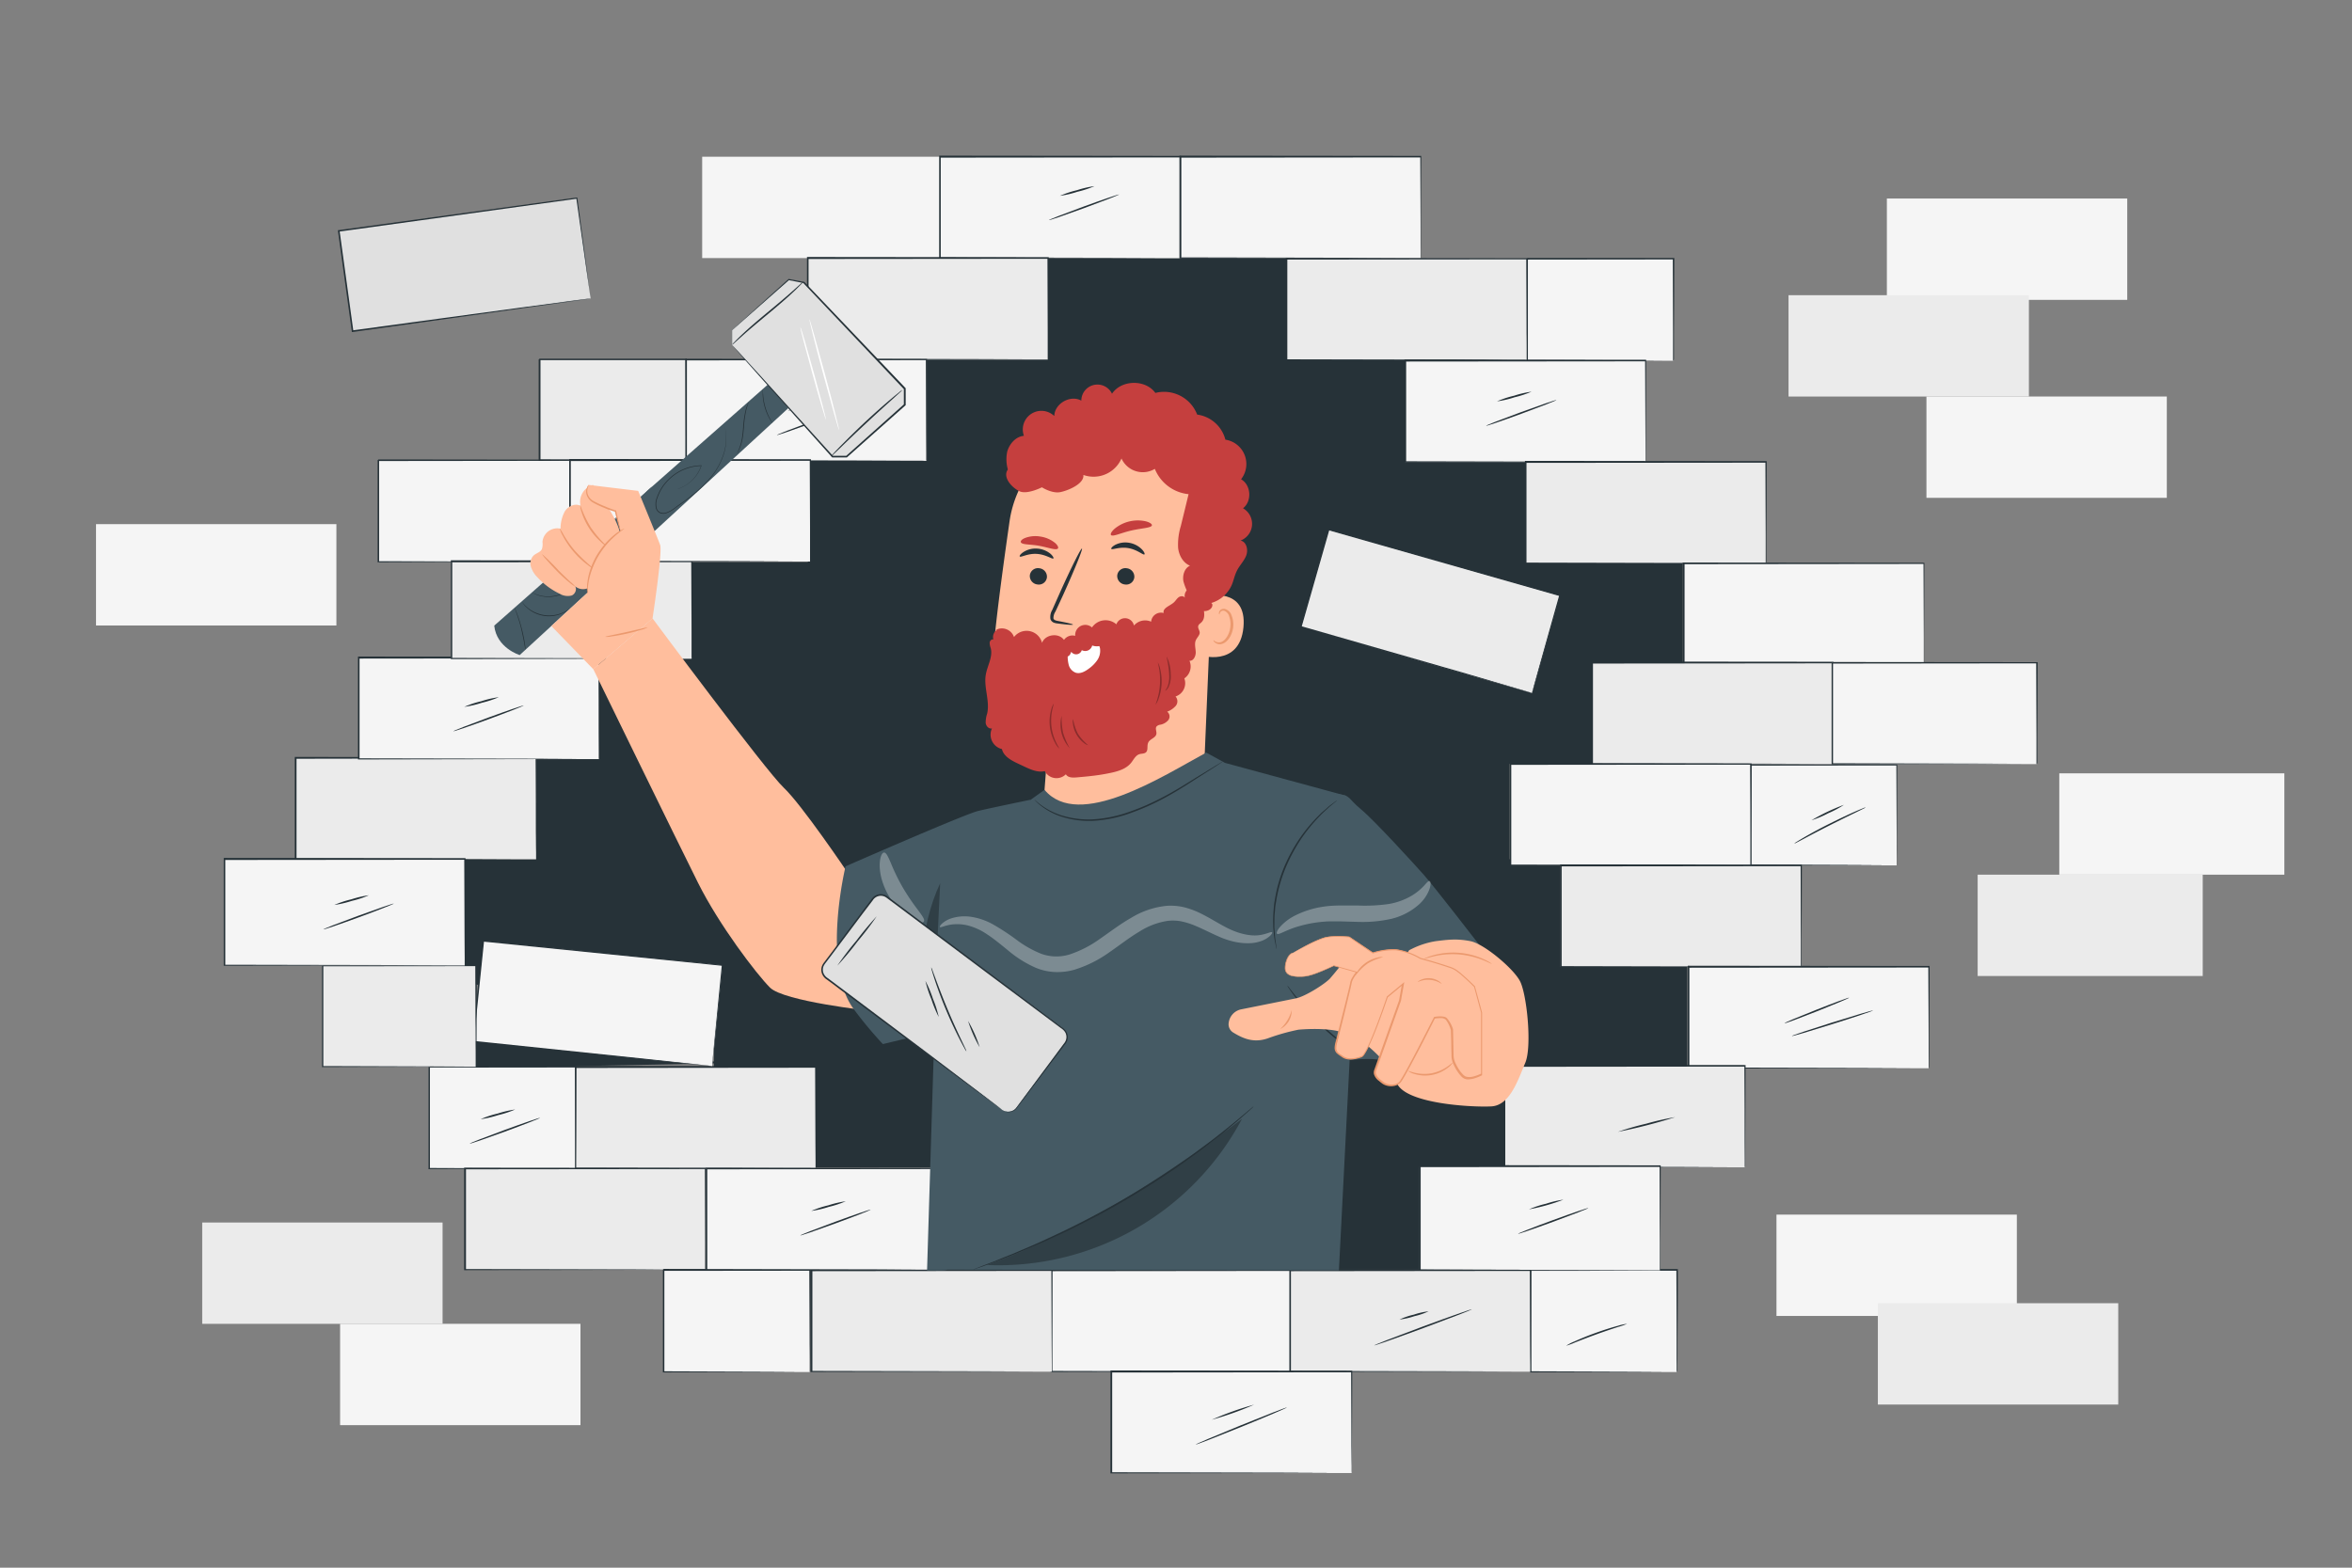 <svg xmlns="http://www.w3.org/2000/svg" viewBox="0 0 750 500"><rect x="0" y="0" width="750" height="500" fill="#808080" stroke="none"/><g id="freepik--background-complete--inject-1"><rect x="656.66" y="246.65" width="71.77" height="32.32" style="fill:#f5f5f5"></rect><rect x="566.48" y="387.39" width="76.65" height="32.32" style="fill:#f5f5f5"></rect><rect x="598.81" y="415.65" width="76.65" height="32.32" style="fill:#ebebeb"></rect><rect x="30.62" y="167.17" width="76.65" height="32.32" style="fill:#f5f5f5"></rect><rect x="630.63" y="278.97" width="71.77" height="32.32" style="fill:#ebebeb"></rect><rect x="108.45" y="422.22" width="76.65" height="32.32" style="fill:#f5f5f5"></rect><rect x="64.48" y="389.91" width="76.65" height="32.32" style="fill:#ebebeb"></rect><rect x="614.3" y="126.46" width="76.65" height="32.32" style="fill:#f5f5f5"></rect><rect x="601.68" y="63.32" width="76.65" height="32.32" style="fill:#f5f5f5"></rect><rect x="223.91" y="49.99" width="76.65" height="32.32" style="fill:#f5f5f5"></rect><rect x="570.32" y="94.15" width="76.65" height="32.32" style="fill:#ebebeb"></rect></g><g id="freepik--Wall--inject-1"><polygon points="538.02 306.31 497.79 306.31 497.79 274.02 481.37 274.02 481.37 243.63 507.71 243.63 507.71 211.61 536.52 211.61 536.52 179.29 486.41 179.29 486.41 146.98 448.09 146.98 448.09 114.66 410.71 114.66 410.71 82.34 334.06 82.34 334.06 114.66 295.53 114.66 295.53 146.98 257.6 146.98 257.6 179.25 220.65 179.25 220.65 210 190.63 210 190.63 241.7 171.01 241.7 171.01 256.24 170.98 256.24 170.94 274.11 148.19 274.11 148.1 306.31 114.59 306.31 152.7 314.17 154.14 300.06 187.43 303.47 187.43 306.34 215.52 306.34 227.66 307.58 227.66 338.55 150.86 332.21 150.86 340.71 227.66 339.16 227.66 340.71 258.71 340.71 258.71 372.3 301.84 372.3 301.84 404.96 452.56 404.96 452.56 372.3 480.66 372.3 480.66 340.71 538.02 340.71 538.02 306.31" style="fill:#263238"></polygon><rect x="558.11" y="243.93" width="46.69" height="32.08" style="fill:#f5f5f5"></rect><path d="M604.81,276s0-.21,0-.6,0-1,0-1.71c0-1.51,0-3.69,0-6.47,0-5.59-.07-13.58-.11-23.3l.21.21-46.69.05.25-.25h0v16.65c0,5.37,0,10.53,0,15.4l-.24-.24,33.6.12,9.62.06,2.57,0,.67,0h.24l-.21,0H604l-2.52,0-9.57.06-33.76.12h-.23V276c0-4.87,0-10,0-15.4,0-2.69,0-5.42,0-8.21V244h0c-.23.23.32-.33.27-.27l46.69.05H605v.21c0,9.77-.09,17.81-.11,23.43,0,2.76,0,4.92-.06,6.43,0,.71,0,1.26,0,1.67S604.81,276,604.81,276Z" style="fill:#263238"></path><rect x="183.43" y="340.36" width="76.65" height="32.32" style="fill:#ebebeb"></rect><path d="M260.08,372.67s0-.2,0-.58,0-1,0-1.69c0-1.5,0-3.67-.05-6.45,0-5.59-.06-13.65-.1-23.59l.19.18-76.65.08h0l.26-.26c0,11.33,0,22.25,0,32.31l-.24-.24,54.93.11,15.94.07,4.28,0,1.11,0h.39l-.36,0h-1.08l-4.23,0-15.88.06-55.1.12h-.25v-.25c0-10.06,0-21,0-32.31v-.26h.27l76.65.07h.18v.19c0,10-.08,18.08-.1,23.7,0,2.77,0,4.92,0,6.41,0,.71,0,1.26,0,1.65S260.08,372.67,260.08,372.67Z" style="fill:#263238"></path><rect x="136.73" y="340.25" width="46.69" height="32.53" style="fill:#f5f5f5"></rect><path d="M183.43,372.78s0-.22,0-.61,0-1,0-1.73c0-1.54,0-3.75,0-6.57,0-5.67-.07-13.77-.11-23.62l.2.21-46.69.05c-.06.06.49-.49.26-.25h0v16.89c0,5.45,0,10.68,0,15.61l-.24-.24,33.61.12,9.62.06,2.56,0h.67l.24,0h-.21l-.64,0-2.52,0-9.56.07-33.77.12h-.24v-.24c0-4.93,0-10.16,0-15.61,0-2.72,0-5.5,0-8.32v-8.57h0l.26-.27,46.69.05h.22v.21c0,9.9-.09,18.05-.11,23.75,0,2.8-.05,5-.06,6.52,0,.72,0,1.29,0,1.69S183.43,372.78,183.43,372.78Z" style="fill:#263238"></path><rect x="148.24" y="372.64" width="76.65" height="32.32" style="fill:#ebebeb"></rect><path d="M224.89,405s0-.21,0-.59,0-1,0-1.69c0-1.5,0-3.67,0-6.45,0-5.59-.06-13.65-.1-23.59l.18.18-76.64.08h0l.26-.26c0,11.33,0,22.26,0,32.32l-.25-.25,54.94.12,15.94.06,4.28,0h1.11l.38,0h-.35l-1.08,0-4.23,0-15.89.07-55.1.11H148V405c0-10.06,0-21,0-32.32v-.26h.27l76.64.07h.19v.19c0,10-.08,18.08-.1,23.7,0,2.77,0,4.92,0,6.41,0,.71,0,1.26,0,1.66S224.89,405,224.89,405Z" style="fill:#263238"></path><rect x="120.59" y="146.78" width="61.07" height="32.48" style="fill:#f5f5f5"></rect><path d="M181.66,179.25s0-.21,0-.59,0-1,0-1.71c0-1.51,0-3.7-.05-6.5,0-5.63-.06-13.72-.11-23.67l.2.19-61.07.07.26-.26h0v8.48q0,4.2,0,8.27c0,5.44,0,10.69,0,15.7l-.24-.24,43.85.12,12.65.06,3.38,0,.88,0h.31l-.28,0h-.85l-3.34,0-12.59.07-44,.12h-.25v-.25c0-5,0-10.26,0-15.7V146.8h0c-.06.05.49-.5.26-.27l61.07.07h.2v.2c0,10-.08,18.14-.1,23.79,0,2.79,0,5-.05,6.46,0,.71,0,1.27,0,1.67S181.66,179.25,181.66,179.25Z" style="fill:#263238"></path><rect x="172.04" y="114.66" width="46.69" height="32.12" style="fill:#ebebeb"></rect><path d="M218.74,146.78s0-.22,0-.61,0-1,0-1.71c0-1.51,0-3.7-.05-6.48,0-5.59-.07-13.59-.11-23.32l.21.21-46.69,0c-.06.06.49-.49.25-.26h0v16.69c0,5.37,0,10.54,0,15.41l-.24-.23,33.6.11,9.63.07,2.56,0h.67l.24,0h-.85l-2.52,0-9.57.07L172,147h-.23v-.24c0-4.87,0-10,0-15.41q0-4,0-8.22v-8.47h0c-.23.23.32-.32.27-.26l46.69,0H219v.21c0,9.78-.09,17.82-.11,23.45,0,2.76,0,4.93-.06,6.44,0,.71,0,1.27,0,1.67S218.74,146.78,218.74,146.78Z" style="fill:#263238"></path><rect x="486.85" y="82.53" width="46.69" height="32.53" style="fill:#f5f5f5"></rect><path d="M533.54,115.05s0-.21,0-.6,0-1,0-1.74c0-1.54,0-3.75,0-6.57,0-5.67-.06-13.77-.11-23.61l.21.21-46.69.05c-.06,0,.49-.49.26-.26h0v8.58q0,4.25,0,8.33c0,5.45,0,10.67,0,15.6l-.23-.23,33.61.11,9.61.07,2.57,0h.9s-.06,0-.21,0h-.64l-2.52,0-9.56.06-33.76.12h-.24v-.24c0-4.93,0-10.15,0-15.6V82.54h0c-.24.23.31-.32.26-.26l46.69,0h.21v.21c0,9.9-.08,18-.11,23.74,0,2.8,0,5,0,6.53,0,.72,0,1.28,0,1.69S533.54,115.05,533.54,115.05Z" style="fill:#263238"></path><rect x="487.97" y="405.07" width="46.69" height="32.53" style="fill:#f5f5f5"></rect><path d="M534.67,437.59s0-.21,0-.61,0-1,0-1.73c0-1.54,0-3.75,0-6.57,0-5.67-.07-13.77-.11-23.61l.21.21-46.69.05c-.06.05.49-.5.25-.26h0V422c0,5.44,0,10.67,0,15.6l-.24-.24,33.61.12,9.62.06,2.57,0,.66,0h.24a.85.85,0,0,1-.21,0h-.64l-2.52,0-9.56.06-33.77.12h-.23v-.24c0-4.93,0-10.16,0-15.6v-8.33c0-1.41,0-2.83,0-4.27v-4.31h0c-.23.23.32-.32.27-.26l46.69.05h.21v.21c0,9.89-.09,18-.11,23.74,0,2.8,0,5-.06,6.52,0,.73,0,1.29,0,1.7S534.67,437.59,534.67,437.59Z" style="fill:#263238"></path><rect x="211.54" y="405.07" width="46.69" height="32.53" style="fill:#f5f5f5"></rect><path d="M258.24,437.59s0-.21,0-.61,0-1,0-1.73c0-1.54,0-3.75-.05-6.57,0-5.67-.07-13.77-.11-23.61l.21.21-46.69.05c-.06.05.48-.5.25-.26h0V422c0,5.44,0,10.67,0,15.6l-.24-.24,33.61.12,9.62.06,2.56,0,.67,0h.24a.85.85,0,0,1-.21,0h-.64l-2.52,0-9.56.06-33.77.12h-.23v-.24c0-4.93,0-10.16,0-15.6,0-2.72,0-5.5,0-8.33v-8.58h0c-.23.23.32-.32.27-.26l46.69.05h.21v.21c-.05,9.89-.09,18-.11,23.74,0,2.8,0,5-.06,6.52,0,.73,0,1.29,0,1.7S258.24,437.59,258.24,437.59Z" style="fill:#263238"></path><rect x="299.68" y="50.02" width="76.65" height="32.32" style="fill:#f5f5f5"></rect><path d="M376.33,82.34s0-.2,0-.59,0-1,0-1.69c0-1.49,0-3.66-.05-6.44,0-5.6-.05-13.65-.09-23.6l.18.19-76.65.07h0l.26-.26c0,11.34,0,22.26,0,32.32l-.25-.25,54.93.12,15.95.07,4.27,0,1.11,0h.39a2.29,2.29,0,0,1-.36,0h-1.08l-4.22,0-15.89.07-55.1.12h-.25v-.25c0-10.06,0-21,0-32.32v-.26h.26l76.65.08h.19V50c0,10-.08,18.09-.1,23.71,0,2.76,0,4.92-.05,6.41,0,.71,0,1.26,0,1.65S376.33,82.34,376.33,82.34Z" style="fill:#263238"></path><rect x="376.33" y="50.02" width="76.65" height="32.32" style="fill:#f5f5f5"></rect><path d="M453,82.34s0-.2,0-.59,0-1,0-1.69c0-1.49,0-3.66,0-6.44,0-5.6-.06-13.65-.1-23.6l.18.19-76.64.07h0l.26-.26c0,11.34,0,22.26,0,32.32l-.25-.25,54.93.12,15.95.07,4.27,0,1.11,0H453a2.13,2.13,0,0,1-.36,0h-1.08l-4.22,0-15.89.07-55.1.12h-.25v-.25c0-10.06,0-21,0-32.32v-.26h.27l76.64.08h.19V50c-.05,10-.08,18.09-.1,23.71,0,2.76,0,4.92-.05,6.41,0,.71,0,1.26,0,1.65S453,82.34,453,82.34Z" style="fill:#263238"></path><rect x="410.2" y="82.53" width="76.65" height="32.32" style="fill:#ebebeb"></rect><path d="M486.85,114.85s0-.21,0-.59,0-1,0-1.69c0-1.5,0-3.67-.05-6.45,0-5.59-.06-13.65-.1-23.59l.19.18-76.65.08h0l.26-.26c0,11.33,0,22.26,0,32.32l-.24-.25,54.93.11,15.94.07,4.28,0,1.11,0a3.06,3.06,0,0,1,.39,0h-.36l-1.08,0-4.22,0L465.3,115l-55.1.11H410v-.24c0-10.06,0-21,0-32.32v-.26h.26l76.65.07H487v.19c0,10-.07,18.08-.1,23.7,0,2.77,0,4.92,0,6.41,0,.71,0,1.26,0,1.65S486.85,114.85,486.85,114.85Z" style="fill:#263238"></path><rect x="448.09" y="115.05" width="76.65" height="32.32" style="fill:#f5f5f5"></rect><path d="M524.74,147.37s0-.2,0-.59,0-1,0-1.69c0-1.49,0-3.66-.05-6.45,0-5.59-.06-13.64-.1-23.59l.19.19-76.65.07h0l.26-.26c0,11.34,0,22.26,0,32.32l-.24-.25,54.93.12,15.94.07,4.28,0,1.11,0h.39l-.36,0H523.3l-4.22,0-15.89.07-55.1.12h-.25v-.25c0-10.06,0-21,0-32.32v-.26h.26l76.65.08h.18v.18c0,10-.07,18.09-.1,23.71,0,2.76,0,4.92,0,6.4,0,.72,0,1.27,0,1.66S524.74,147.37,524.74,147.37Z" style="fill:#263238"></path><rect x="486.41" y="147.37" width="76.65" height="32.32" style="fill:#ebebeb"></rect><path d="M563.06,179.69s0-.21,0-.59,0-1,0-1.69c0-1.49,0-3.66,0-6.45,0-5.59-.06-13.64-.1-23.59l.18.19-76.64.07h0l.26-.26c0,11.33,0,22.26,0,32.32l-.25-.25,54.93.12,15.95.07,4.27,0h1.12l.38,0h-.35l-1.09,0-4.22,0-15.89.07-55.1.12h-.25v-.25c0-10.06,0-21,0-32.32v-.26h.27l76.64.08h.19v.18c0,10-.08,18.09-.1,23.7,0,2.77,0,4.93,0,6.41,0,.71,0,1.27,0,1.66S563.06,179.69,563.06,179.69Z" style="fill:#263238"></path><rect x="536.82" y="179.68" width="76.65" height="32.32" style="fill:#f5f5f5"></rect><path d="M613.47,212s0-.21,0-.59,0-1,0-1.69c0-1.5,0-3.66,0-6.45,0-5.59-.06-13.64-.1-23.59l.18.18-76.64.08h0l.26-.26c0,11.33,0,22.26,0,32.32l-.25-.25,54.93.12,16,.07,4.27,0h1.11l.39,0h-.35L612,212l-4.22,0-15.89.07-55.1.12h-.25V212c0-10.06,0-21,0-32.32v-.26h.27l76.64.07h.19v.19c0,10-.08,18.09-.1,23.7,0,2.77,0,4.93,0,6.41,0,.71,0,1.26,0,1.66S613.47,212,613.47,212Z" style="fill:#263238"></path><rect x="507.61" y="211.38" width="76.65" height="32.32" style="fill:#ebebeb"></rect><path d="M584.26,243.69s0-.2,0-.58,0-1,0-1.69c0-1.5,0-3.67,0-6.45,0-5.59-.06-13.65-.1-23.59l.18.18-76.64.08h0l.26-.26c0,11.33,0,22.25,0,32.31l-.25-.24,54.93.11,16,.07,4.27,0,1.11,0h.39a2.13,2.13,0,0,1-.36,0h-1.08l-4.22,0-15.89.06-55.1.12h-.25v-.25c0-10.06,0-21,0-32.31v-.26h.27l76.64.07h.19v.19c-.05,10-.08,18.08-.1,23.7,0,2.77,0,4.92-.05,6.41,0,.71,0,1.26,0,1.65S584.26,243.69,584.26,243.69Z" style="fill:#263238"></path><rect x="481.56" y="243.69" width="76.65" height="32.32" style="fill:#f5f5f5"></rect><path d="M558.21,276s0-.2,0-.59,0-1,0-1.69c0-1.49,0-3.66,0-6.45,0-5.59,0-13.64-.1-23.59l.19.19-76.65.07h0l.26-.26c0,11.34,0,22.26,0,32.32l-.25-.25,54.93.12,16,.07,4.27,0,1.11,0h.39l-.36,0h-1.08l-4.22,0-15.89.07-55.1.12h-.25V276c0-10.06,0-21,0-32.32v-.26h.26l76.65.08h.18v.18c0,10-.07,18.09-.1,23.71,0,2.76,0,4.92,0,6.41,0,.71,0,1.26,0,1.65S558.21,276,558.21,276Z" style="fill:#263238"></path><rect x="584.16" y="211.38" width="65.25" height="32.32" style="fill:#f5f5f5"></rect><path d="M649.42,243.69s0-.2,0-.59,0-1,0-1.69c0-1.5,0-3.67,0-6.46,0-5.59-.06-13.65-.11-23.57l.2.19-65.25.07c-.24.23.31-.32.25-.26h0v16.66c0,5.4,0,10.64,0,15.63l-.25-.24,46.83.12,13.53.06,3.62,0,1,0h.33l-.3,0h-.92l-3.57,0-13.48.07-47,.12h-.24v-.25c0-5,0-10.23,0-15.63,0-2.71,0-5.45,0-8.24V211.4h0c0,.05.5-.5.27-.26l65.25.06h.19v.2c0,10-.08,18.07-.1,23.69,0,2.77,0,4.92,0,6.41,0,.72,0,1.27,0,1.66S649.42,243.69,649.42,243.69Z" style="fill:#263238"></path><rect x="497.63" y="276.07" width="76.65" height="32.32" style="fill:#ebebeb"></rect><path d="M574.28,308.39s0-.21,0-.59,0-1,0-1.69c0-1.5,0-3.67,0-6.45,0-5.59-.06-13.65-.1-23.59l.19.18-76.65.08h0l.26-.26c0,11.33,0,22.26,0,32.32l-.25-.25,54.93.12,15.94.07,4.28,0h1.11l.39,0h-.36l-1.08,0-4.22,0-15.89.07-55.1.12h-.25v-.25c0-10.06,0-21,0-32.32v-.26h.26l76.65.07h.18v.19c0,10-.07,18.09-.1,23.7,0,2.77,0,4.92,0,6.41,0,.71,0,1.26,0,1.66S574.28,308.39,574.28,308.39Z" style="fill:#263238"></path><rect x="538.35" y="308.39" width="76.65" height="32.32" style="fill:#f5f5f5"></rect><path d="M615,340.71s0-.21,0-.59,0-1,0-1.69c0-1.49,0-3.66,0-6.45,0-5.59-.06-13.64-.1-23.59l.18.19-76.64.07h0l.26-.26c0,11.33,0,22.26,0,32.32l-.25-.25,54.94.12,15.94.07,4.28,0h1.11l.38,0a2.06,2.06,0,0,1-.35,0h-1.08l-4.23,0-15.89.07-55.1.12h-.25v-.25c0-10.06,0-21,0-32.32v-.26h.27l76.64.08h.19v.18c0,10-.08,18.09-.1,23.71,0,2.76,0,4.92-.05,6.4,0,.72,0,1.27,0,1.66S615,340.71,615,340.71Z" style="fill:#263238"></path><rect x="479.75" y="339.99" width="76.65" height="32.32" style="fill:#ebebeb"></rect><path d="M556.4,372.3s0-.2,0-.59,0-1,0-1.68c0-1.5,0-3.67-.05-6.45,0-5.59,0-13.65-.1-23.59l.19.18-76.65.08h0L480,340c0,11.33,0,22.25,0,32.31l-.25-.25,54.93.12,16,.07,4.27,0,1.11,0h.39l-.36,0H555l-4.22,0-15.89.07-55.1.12h-.25v-.25c0-10.06,0-21,0-32.31v-.27h.26l76.65.08h.18V340c0,10-.07,18.08-.1,23.7,0,2.76,0,4.92,0,6.41,0,.71,0,1.26,0,1.65S556.4,372.3,556.4,372.3Z" style="fill:#263238"></path><rect x="452.67" y="371.98" width="76.65" height="33.18" style="fill:#f5f5f5"></rect><path d="M529.32,405.17s0-.21,0-.6,0-1,0-1.74c0-1.53,0-3.76,0-6.62,0-5.74-.06-14-.11-24.23l.19.19-76.64.08h0l.26-.27c0,11.65,0,22.87,0,33.19l-.25-.25,54.95.12,15.93.07,4.28,0h1.1l.39,0H529l-1.08,0-4.22,0-15.87.07-55.12.12h-.25v-.25c0-10.32,0-21.54,0-33.19v-.26h.27l76.64.08h.19V372c0,10.27-.08,18.58-.1,24.34,0,2.84,0,5.06,0,6.58,0,.74,0,1.3,0,1.7S529.32,405.17,529.32,405.17Z" style="fill:#263238"></path><rect x="257.48" y="82.34" width="76.65" height="32.32" style="fill:#ebebeb"></rect><path d="M334.13,114.66s0-.21,0-.59,0-1,0-1.69c0-1.49,0-3.66,0-6.45,0-5.59-.06-13.64-.1-23.59l.19.19-76.65.07h0l.26-.26c0,11.33,0,22.26,0,32.32l-.25-.25,54.93.12,15.94.07,4.28,0h1.11l.39,0h-.36l-1.08,0-4.22,0-15.89.07-55.1.12h-.25v-.25c0-10.06,0-21,0-32.32v-.26h.26l76.65.08h.18v.18c0,10-.07,18.09-.1,23.7,0,2.77,0,4.93,0,6.41,0,.72,0,1.27,0,1.66S334.13,114.66,334.13,114.66Z" style="fill:#263238"></path><rect x="218.74" y="114.66" width="76.65" height="32.32" style="fill:#f5f5f5"></rect><path d="M295.39,147s0-.21,0-.59,0-1,0-1.69c0-1.5,0-3.67-.05-6.45,0-5.59-.05-13.64-.1-23.59l.19.18-76.65.08h0l.26-.26c0,11.33,0,22.26,0,32.32l-.25-.25,54.93.12,15.94.07,4.28,0H295l.39,0H295L294,147l-4.22,0-15.89.07-55.1.12h-.25V147c0-10.06,0-21,0-32.32v-.26h.26l76.65.07h.18v.19c0,10-.07,18.09-.1,23.7,0,2.77,0,4.92,0,6.41,0,.71,0,1.26,0,1.66S295.39,147,295.39,147Z" style="fill:#263238"></path><rect x="174.47" y="281.71" width="32.32" height="76.65" transform="translate(-147.14 477.13) rotate(-84.16)" style="fill:#f5f5f5"></rect><path d="M227.11,340s0-.21,0-.59.09-1,.15-1.68c.14-1.49.35-3.65.61-6.42.55-5.56,1.33-13.58,2.3-23.48l.17.2-76.26-7.72h0l.28-.23c-1.16,11.27-2.27,22.14-3.3,32.15l-.22-.27,54.64,5.7,15.85,1.69,4.25.47,1.11.12.38.06-.36,0-1.07-.1-4.21-.39L205.66,338l-54.83-5.49-.25,0,0-.25c1-10,2.13-20.88,3.27-32.15l0-.26.26,0h0l76.24,7.87h.19l0,.19c-1.06,9.93-1.92,18-2.51,23.57-.3,2.75-.54,4.89-.7,6.37-.08.71-.14,1.25-.19,1.64S227.11,340,227.11,340Z" style="fill:#263238"></path><rect x="94.29" y="241.7" width="76.65" height="32.32" style="fill:#ebebeb"></rect><path d="M170.94,274s0-.2,0-.59,0-1,0-1.69c0-1.49,0-3.66-.05-6.45,0-5.59,0-13.64-.09-23.59l.18.19L94.29,242h0l.26-.26c0,11.34,0,22.26,0,32.32l-.25-.25,54.93.12,15.95.07,4.27,0,1.11,0h.39a2.29,2.29,0,0,1-.36,0H169.5l-4.22,0-15.89.07-55.1.12H94V274c0-10.06,0-21,0-32.32v-.26h.26l76.65.08h.19v.18c0,10-.07,18.09-.09,23.71,0,2.76,0,4.92-.05,6.4,0,.72,0,1.27,0,1.66S170.94,274,170.94,274Z" style="fill:#263238"></path><rect x="114.35" y="209.79" width="76.65" height="32.32" style="fill:#f5f5f5"></rect><path d="M191,242.11s0-.21,0-.59,0-1,0-1.69c0-1.5,0-3.67-.05-6.45,0-5.59,0-13.65-.1-23.59l.19.18-76.65.08h0l.26-.26c0,11.33,0,22.26,0,32.32l-.25-.25,54.93.11,15.95.07,4.27,0,1.11,0,.39,0h-.36l-1.08,0-4.22,0-15.89.07-55.1.11h-.25v-.24c0-10.06,0-21,0-32.32v-.26h.26l76.65.07h.19v.19c0,10-.07,18.08-.1,23.7,0,2.77,0,4.92,0,6.41,0,.71,0,1.26,0,1.65S191,242.11,191,242.11Z" style="fill:#263238"></path><rect x="143.87" y="179.09" width="76.65" height="31.02" style="fill:#ebebeb"></rect><path d="M220.52,210.11s0-.19,0-.56,0-.92,0-1.62c0-1.43,0-3.51,0-6.18,0-5.36-.06-13.09-.1-22.66l.18.19-76.65.07h0l.26-.26c0,10.86,0,21.35,0,31l-.25-.25,54.91.12,16,.07,4.28,0,1.11,0h.39l-.36,0h-1.08l-4.23,0-15.9.07-55.08.11h-.25v-.25c0-9.67,0-20.16,0-31v-.26h.26l76.65.08h.18v.18c0,9.61-.07,17.38-.1,22.77,0,2.65,0,4.72,0,6.14,0,.68,0,1.21,0,1.59S220.52,210.11,220.52,210.11Z" style="fill:#263238"></path><rect x="181.66" y="146.78" width="76.65" height="32.32" style="fill:#f5f5f5"></rect><path d="M258.31,179.09s0-.2,0-.59,0-1,0-1.68c0-1.5,0-3.67,0-6.45,0-5.59-.05-13.65-.1-23.59l.19.18-76.65.08h0l.26-.26c0,11.33,0,22.25,0,32.31l-.25-.25,54.93.12,15.95.07,4.27,0,1.11,0h.39l-.36,0h-1.08l-4.22,0-15.89.07-55.1.12h-.25v-.25c0-10.06,0-21,0-32.31v-.27h.26l76.65.08h.18v.19c0,10-.07,18.08-.1,23.7,0,2.76,0,4.92,0,6.41,0,.71,0,1.26,0,1.65S258.31,179.09,258.31,179.09Z" style="fill:#263238"></path><rect x="335.26" y="405.17" width="76.65" height="32.32" style="fill:#f5f5f5"></rect><path d="M411.91,437.49s0-.21,0-.59,0-1,0-1.69c0-1.5,0-3.67-.05-6.45,0-5.59-.06-13.64-.1-23.59l.19.18-76.65.08h0l.26-.26c0,11.33,0,22.26,0,32.32l-.25-.25,54.93.12,15.94.07,4.28,0h1.11l.39,0h-.36l-1.08,0-4.22,0-15.89.07-55.1.12H335v-.25c0-10.06,0-21,0-32.32v-.26h.26l76.65.07h.18v.19c0,10-.07,18.09-.1,23.7,0,2.77,0,4.93,0,6.41,0,.71,0,1.26,0,1.66S411.91,437.49,411.91,437.49Z" style="fill:#263238"></path><rect x="411.32" y="405.17" width="76.65" height="32.32" style="fill:#ebebeb"></rect><path d="M488,437.49s0-.21,0-.59,0-1,0-1.69c0-1.5,0-3.67-.05-6.45,0-5.59-.06-13.64-.1-23.59l.18.18-76.64.08h0l.26-.26c0,11.33,0,22.26,0,32.32l-.25-.25,54.94.12,15.94.07,4.28,0h1.11l.38,0h-.35l-1.08,0-4.23,0-15.89.07-55.1.12h-.25v-.25c0-10.06,0-21,0-32.32v-.26h.27L488,405h.19v.19c0,10-.08,18.09-.1,23.7,0,2.77,0,4.93-.05,6.41,0,.71,0,1.26,0,1.66S488,437.49,488,437.49Z" style="fill:#263238"></path><rect x="258.75" y="405.17" width="76.65" height="32.32" style="fill:#ebebeb"></rect><path d="M335.4,437.49s0-.21,0-.59,0-1,0-1.69c0-1.5,0-3.67-.05-6.45,0-5.59-.05-13.64-.1-23.59l.19.18-76.65.08h0l.26-.26c0,11.33,0,22.26,0,32.32l-.25-.25,54.93.12,15.95.07,4.27,0H335l.39,0H335l-1.08,0-4.22,0-15.89.07-55.1.12h-.25v-.25c0-10.06,0-21,0-32.32v-.26h.26l76.65.07h.19v.19c0,10-.07,18.09-.1,23.7,0,2.77,0,4.93,0,6.41,0,.71,0,1.26,0,1.66S335.4,437.49,335.4,437.49Z" style="fill:#263238"></path><rect x="225.19" y="372.64" width="76.65" height="32.32" style="fill:#f5f5f5"></rect><path d="M301.84,405s0-.21,0-.59,0-1,0-1.69c0-1.5,0-3.67,0-6.45,0-5.59-.06-13.65-.1-23.59l.18.18-76.65.08h0l.26-.26c0,11.33,0,22.26,0,32.32l-.25-.25,54.93.12,15.95.06,4.27,0h1.11l.39,0h-.36l-1.08,0-4.22,0-15.89.07-55.1.11h-.25V405c0-10.06,0-21,0-32.32v-.26h.26l76.65.07H302v.19c0,10-.08,18.08-.1,23.7,0,2.77,0,4.92-.05,6.41,0,.71,0,1.26,0,1.66S301.84,405,301.84,405Z" style="fill:#263238"></path><rect x="354.37" y="437.49" width="76.65" height="32.32" style="fill:#f5f5f5"></rect><path d="M431,469.8s0-.2,0-.58,0-1,0-1.69c0-1.5,0-3.67-.05-6.45,0-5.59-.06-13.65-.1-23.59l.19.18-76.65.08h0l.26-.26c0,11.33,0,22.26,0,32.31l-.24-.24,54.93.11,15.94.07,4.28,0,1.11,0H431a1.41,1.41,0,0,1-.36,0l-1.08,0-4.23,0-15.88.07-55.1.11h-.25v-.25c0-10.05,0-21,0-32.31v-.26h.27l76.65.07h.18v.19c0,10-.08,18.08-.1,23.7,0,2.77,0,4.92-.05,6.41,0,.71,0,1.26,0,1.65S431,469.8,431,469.8Z" style="fill:#263238"></path><path d="M410.38,448.89c.05.13-6.42,2.89-14.46,6.16s-14.6,5.81-14.65,5.68,6.42-2.89,14.46-6.16S410.32,448.76,410.38,448.89Z" style="fill:#263238"></path><path d="M399.91,448a100.61,100.61,0,0,1-13.52,4.82A97.06,97.06,0,0,1,399.91,448Z" style="fill:#263238"></path><path d="M469.34,417.59c.05.14-6.88,2.82-15.48,6s-15.61,5.64-15.66,5.51,6.88-2.82,15.48-6S469.29,417.46,469.34,417.59Z" style="fill:#263238"></path><path d="M455.56,418.23a22.27,22.27,0,0,1-4.57,1.56,22.67,22.67,0,0,1-4.71,1.06,22.27,22.27,0,0,1,4.57-1.56A22.67,22.67,0,0,1,455.56,418.23Z" style="fill:#263238"></path><path d="M518.85,422.21a20.4,20.4,0,0,1-2.86,1c-1.77.58-4.23,1.39-6.91,2.36s-5.09,1.91-6.83,2.59a21.19,21.19,0,0,1-2.84,1.05,14.68,14.68,0,0,1,2.7-1.39c1.71-.77,4.1-1.77,6.8-2.74s5.17-1.73,7-2.22A15.57,15.57,0,0,1,518.85,422.21Z" style="fill:#263238"></path><path d="M506.49,385.29c.05.14-4.93,2.08-11.12,4.35s-11.26,4-11.31,3.87,4.93-2.09,11.13-4.36S506.45,385.16,506.49,385.29Z" style="fill:#263238"></path><path d="M498.55,382.62a61.63,61.63,0,0,1-11,3.09,31.56,31.56,0,0,1,5.44-1.79A31.06,31.06,0,0,1,498.55,382.62Z" style="fill:#263238"></path><path d="M534.19,356.3A166.65,166.65,0,0,1,515.9,361a89,89,0,0,1,9.08-2.62A86,86,0,0,1,534.19,356.3Z" style="fill:#263238"></path><path d="M589.66,318.2c.05.14-4.52,2.07-10.21,4.32s-10.35,4-10.4,3.83,4.52-2.07,10.21-4.32S589.61,318.07,589.66,318.2Z" style="fill:#263238"></path><path d="M597.28,322.28c0,.14-5.74,2.08-12.9,4.33s-13,4-13,3.82,5.73-2.07,12.89-4.32S597.23,322.15,597.28,322.28Z" style="fill:#263238"></path><rect x="102.8" y="307.93" width="48.93" height="32.32" style="fill:#ebebeb"></rect><path d="M151.73,340.25s0-.21,0-.6,0-1,0-1.72c0-1.52,0-3.71-.06-6.51,0-5.62-.06-13.67-.1-23.49l.2.21-48.92.05.25-.25h0V324.7c0,5.41,0,10.61,0,15.55l-.24-.24,35.19.12,10.1.06,2.69,0,.71,0h.24s-.07,0-.22,0h-.67l-2.65,0-10,.06-35.35.12h-.23v-.24c0-4.94,0-10.14,0-15.55v-8.26c0-1.39,0-2.8,0-4.22V308h0l.27-.27,48.92.06h.21v.2c-.05,9.87-.08,18-.11,23.62,0,2.78,0,4.95-.05,6.47,0,.71,0,1.27,0,1.67S151.73,340.25,151.73,340.25Z" style="fill:#263238"></path><rect x="71.54" y="274.02" width="76.65" height="33.91" style="fill:#f5f5f5"></rect><path d="M148.19,307.93s0-.21,0-.61,0-1,0-1.77c0-1.57,0-3.85-.05-6.77,0-5.87-.06-14.32-.1-24.76l.19.19-76.65.07h0l.26-.26c0,11.91,0,23.38,0,33.91l-.24-.24,54.95.11,15.93.07,4.27,0,1.11,0h.39l-.36,0h-1.08l-4.22,0-15.87.06-55.12.12h-.25v-.25c0-10.53,0-22,0-33.91v-.26h.27l76.65.07h.18V274c0,10.49-.07,19-.1,24.87,0,2.91,0,5.17,0,6.73,0,.75,0,1.32,0,1.74S148.19,307.93,148.19,307.93Z" style="fill:#263238"></path><path d="M594.93,257.49a3.8,3.8,0,0,1-.88.51l-2.46,1.21c-2.07,1-4.94,2.41-8.09,4s-6,3.08-8,4.16l-2.43,1.27a4.08,4.08,0,0,1-.92.41,3.42,3.42,0,0,1,.82-.58c.55-.35,1.35-.84,2.35-1.42,2-1.16,4.81-2.71,8-4.3s6.05-2.95,8.17-3.88c1.06-.46,1.92-.82,2.53-1.06A4.23,4.23,0,0,1,594.93,257.49Z" style="fill:#263238"></path><path d="M588,256.69a31,31,0,0,1-5.06,2.7,31.52,31.52,0,0,1-5.3,2.23A63.55,63.55,0,0,1,588,256.69Z" style="fill:#263238"></path><path d="M125.57,288.2c0,.14-4.94,2.09-11.13,4.36s-11.26,4-11.31,3.86,4.93-2.08,11.13-4.35S125.52,288.07,125.57,288.2Z" style="fill:#263238"></path><path d="M117.62,285.53a30.74,30.74,0,0,1-5.43,1.8,33.27,33.27,0,0,1-5.58,1.3,31.42,31.42,0,0,1,5.44-1.8A33.29,33.29,0,0,1,117.62,285.53Z" style="fill:#263238"></path><path d="M277.64,385.8c.05.14-4.93,2.09-11.13,4.36s-11.26,4-11.31,3.86,4.94-2.08,11.13-4.35S277.59,385.67,277.64,385.8Z" style="fill:#263238"></path><path d="M269.7,383.13a31.42,31.42,0,0,1-5.44,1.8,31.51,31.51,0,0,1-5.57,1.29,32.29,32.29,0,0,1,5.43-1.79A33.27,33.27,0,0,1,269.7,383.13Z" style="fill:#263238"></path><path d="M172.21,356.53c0,.14-4.93,2.09-11.13,4.36s-11.26,4-11.31,3.86,4.94-2.08,11.13-4.35S172.16,356.4,172.21,356.53Z" style="fill:#263238"></path><path d="M164.27,353.86a31.42,31.42,0,0,1-5.44,1.8,33.29,33.29,0,0,1-5.57,1.3,30.74,30.74,0,0,1,5.43-1.8A33.27,33.27,0,0,1,164.27,353.86Z" style="fill:#263238"></path><path d="M167,225c0,.14-4.93,2.09-11.12,4.36s-11.26,4-11.31,3.86,4.93-2.08,11.13-4.35S166.94,224.89,167,225Z" style="fill:#263238"></path><path d="M159.05,222.36a32.69,32.69,0,0,1-5.43,1.79,32.13,32.13,0,0,1-5.58,1.3,30.74,30.74,0,0,1,5.43-1.8A31.51,31.51,0,0,1,159.05,222.36Z" style="fill:#263238"></path><path d="M496.31,127.59c.05.13-4.93,2.08-11.12,4.35s-11.26,4-11.31,3.86,4.93-2.08,11.13-4.35S496.26,127.45,496.31,127.59Z" style="fill:#263238"></path><path d="M488.37,124.92a32.29,32.29,0,0,1-5.43,1.79,31.05,31.05,0,0,1-5.58,1.3,31,31,0,0,1,5.44-1.8A31.51,31.51,0,0,1,488.37,124.92Z" style="fill:#263238"></path><path d="M356.9,62c.05.13-4.93,2.08-11.13,4.35s-11.25,4-11.3,3.86,4.93-2.08,11.13-4.35S356.85,61.9,356.9,62Z" style="fill:#263238"></path><path d="M349,59.37a31.56,31.56,0,0,1-5.44,1.79,31.06,31.06,0,0,1-5.57,1.3,31.74,31.74,0,0,1,5.43-1.8A31.51,31.51,0,0,1,349,59.37Z" style="fill:#263238"></path><path d="M270.18,130.54c.05.14-4.93,2.09-11.13,4.36s-11.26,4-11.31,3.86,4.94-2.08,11.13-4.35S270.13,130.41,270.18,130.54Z" style="fill:#263238"></path><path d="M262.23,127.87a30.74,30.74,0,0,1-5.43,1.8,33.29,33.29,0,0,1-5.57,1.3,30.74,30.74,0,0,1,5.43-1.8A33.52,33.52,0,0,1,262.23,127.87Z" style="fill:#263238"></path></g><g id="freepik--Character--inject-1"><path d="M384,244.3l-18.22,20.33L343,284l-11-18,1.31-17.11,1.09-14.35s-18.83-4.15-17.88-23.18c.46-9.19,2.95-28,5.4-45.06a35.5,35.5,0,0,1,37.36-30.38l1.83.11c19.72,2.39,28.7,20.47,25.76,40.11L384,244.3" style="fill:#ffbe9d"></path><path d="M334.37,234.55s12,1.73,25.23-5.5c0,0-6.71,13.32-25.58,10.42Z" style="fill:#eb996e"></path><path d="M328.39,183.51a2.72,2.72,0,0,0,2.45,2.9,2.59,2.59,0,0,0,3-2.27,2.71,2.71,0,0,0-2.44-2.9A2.6,2.6,0,0,0,328.39,183.51Z" style="fill:#263238"></path><path d="M325.2,177.49c.31.38,2.46-1,5.39-.83s5,1.79,5.31,1.45c.16-.15-.14-.81-1-1.55a7.45,7.45,0,0,0-4.23-1.59,7.11,7.11,0,0,0-4.31,1.1C325.39,176.7,325,177.32,325.2,177.49Z" style="fill:#263238"></path><path d="M356.26,183.51a2.72,2.72,0,0,0,2.45,2.9,2.59,2.59,0,0,0,3-2.27,2.71,2.71,0,0,0-2.44-2.9A2.6,2.6,0,0,0,356.26,183.51Z" style="fill:#263238"></path><path d="M354.37,175.06c.27.41,2.56-.74,5.45-.24s4.75,2.32,5.12,2c.18-.13-.05-.82-.86-1.65a7.38,7.38,0,0,0-4-2.05,7.14,7.14,0,0,0-4.41.63C354.64,174.3,354.23,174.88,354.37,175.06Z" style="fill:#263238"></path><path d="M342.15,199.22c0-.17-1.77-.59-4.69-1.15-.74-.13-1.44-.32-1.54-.84a3.81,3.81,0,0,1,.64-2.18q1.23-2.64,2.56-5.54c3.57-7.9,6.21-14.41,5.89-14.55s-3.47,6.14-7,14l-2.48,5.58a4.38,4.38,0,0,0-.57,2.91,1.9,1.9,0,0,0,1.16,1.17,5.08,5.08,0,0,0,1.26.25C340.29,199.26,342.13,199.38,342.15,199.22Z" style="fill:#263238"></path><path d="M354.28,170.64c.54.65,3.17-.69,6.54-1.45s6.31-.81,6.5-1.64c.08-.39-.63-.93-1.94-1.28a11.64,11.64,0,0,0-9.93,2.35C354.43,169.52,354,170.32,354.28,170.64Z" style="fill:#C53F3E"></path><path d="M325.55,173c.48.78,3,.56,5.86,1.09s5.2,1.47,5.89.89c.31-.28.06-1-.88-1.83a9.59,9.59,0,0,0-4.55-2,9.4,9.4,0,0,0-4.92.4C325.8,172,325.34,172.59,325.55,173Z" style="fill:#C53F3E"></path><path d="M384.43,190.14c.33-.12,13.3-3,12.08,9.93s-14,9.06-14,8.69S384.43,190.14,384.43,190.14Z" style="fill:#ffbe9d"></path><path d="M387,204.22c.06,0,.21.18.57.39a2.3,2.3,0,0,0,1.69.2c1.42-.38,2.78-2.44,3.06-4.78a7.41,7.41,0,0,0-.32-3.29,2.64,2.64,0,0,0-1.54-1.9,1.15,1.15,0,0,0-1.39.49c-.21.35-.15.62-.22.63s-.26-.24-.11-.77a1.46,1.46,0,0,1,.59-.76,1.68,1.68,0,0,1,1.28-.21,3.17,3.17,0,0,1,2.17,2.23,7.6,7.6,0,0,1,.44,3.69c-.33,2.61-1.9,4.93-3.82,5.29a2.4,2.4,0,0,1-2-.54C386.94,204.54,386.9,204.24,387,204.22Z" style="fill:#eb996e"></path><path d="M321.19,144c.73-2.48,2.74-4.78,5.32-5a5.93,5.93,0,0,1,9.68-6.31c.09-4,5.16-6.86,8.62-4.91a5.14,5.14,0,0,1,9.78-2.2c3-4.5,10.66-4.64,13.83-.26a11.3,11.3,0,0,1,13.33,6.91,10.77,10.77,0,0,1,9,8,7.86,7.86,0,0,1,5,12.63c3.19,1.79,3.55,7,.62,9.25a5.71,5.71,0,0,1-.79,10.3c1.9.36,2.51,2.94,1.82,4.74s-2.16,3.2-3,4.93c-.71,1.42-1,3-1.62,4.49a10.32,10.32,0,0,1-6.51,5.74c.11.14.21.28.32.41.23,1.69-2.16,2.69-3.69,1.93s-2.31-2.43-3.13-3.92a18.64,18.64,0,0,1-2.4-5.31c-.36-1.92.32-4.21,2.1-5-2.2-.88-3.51-3.26-3.79-5.62a20,20,0,0,1,.85-7q1.25-5.09,2.48-10.19a13,13,0,0,1-10.76-8.07,7.45,7.45,0,0,1-10.63-3.31,9.72,9.72,0,0,1-12.16,5.25c.35,2.73-4.63,4.92-7.32,5.47s-5.9-1.53-5.9-1.53-4.71,2.41-7.15,1.26-5.48-4.47-3.71-6.94A12,12,0,0,1,321.19,144Z" style="fill:#C53F3E"></path><path d="M317.39,201a4.08,4.08,0,0,1,5.95,2.18,5.07,5.07,0,0,1,8.94,1.86c1-2.74,5.33-3.33,7-.94a3.28,3.28,0,0,1,3.58-1.3,3.22,3.22,0,0,1,5.35-2.68,5.23,5.23,0,0,1,7.78-1,2.91,2.91,0,0,1,5.6.39,4.71,4.71,0,0,1,5.48-1.23,3.15,3.15,0,0,1,4-2.76c-.4-1.62,2-2.26,3.23-3.37.56-.5.92-1.19,1.52-1.64s1.61-.52,2,.14a2.69,2.69,0,0,1,5.12-1.59,8.08,8.08,0,0,1,.36,2.31c.28,2.51,1.58,5.52-.29,7.21-.33.3-.75.54-.9,1-.26.72.43,1.43.45,2.19s-.8,1.53-1.19,2.32c-.57,1.18-.13,2.57-.08,3.87s-.74,2.94-2,2.77a4.59,4.59,0,0,1-1.63,5.63,4.47,4.47,0,0,1-2.81,5.78,2.29,2.29,0,0,1,.06,3,6.65,6.65,0,0,1-2.73,1.84,1.91,1.91,0,0,1,.37,2.69,4.41,4.41,0,0,1-2.61,1.48,1.9,1.9,0,0,0-1.15.56c-.49.66.1,1.6-.05,2.41-.24,1.23-2,1.53-2.56,2.65s.06,2.45-.78,3.19c-.55.48-1.38.36-2.07.58-1.24.39-1.83,1.74-2.64,2.75-1.53,1.9-4,2.67-6.42,3.19-1.22.26-2.44.48-3.67.67-2.45.37-4.92.59-7.38.8-1.23.11-2.73.07-3.34-1a4.24,4.24,0,0,1-6.73-1c-2.21.51-4.47-.49-6.53-1.47l-2.13-1c-2.11-1-4.46-2.29-5-4.57a4.73,4.73,0,0,1-3.18-6.59c-1,.25-1.91-.77-2-1.78a9.15,9.15,0,0,1,.49-3c.88-4.06-1.15-8.28-.45-12.37.49-2.86,2.3-5.65,1.57-8.46a5.08,5.08,0,0,1-.34-1.75c.06-.59.63-1.19,1.19-1a2.66,2.66,0,0,1,2.8-3.43" style="fill:#C53F3E"></path><g style="opacity:0.3"><path d="M368.44,224.77a21.67,21.67,0,0,0,.74-13.5,5.68,5.68,0,0,1,.74,1.91,16.32,16.32,0,0,1,.49,4.93,15.93,15.93,0,0,1-1,4.84A5.72,5.72,0,0,1,368.44,224.77Z"></path></g><g style="opacity:0.3"><path d="M371.59,220.28c-.07-.07.41-.5.77-1.42a9.38,9.38,0,0,0,.45-3.83c-.13-3.09-.9-5.5-.76-5.55a12.77,12.77,0,0,1,1.27,5.52,8.17,8.17,0,0,1-.63,4C372.21,220,371.61,220.32,371.59,220.28Z"></path></g><g style="opacity:0.3"><path d="M337.77,238.73a5.89,5.89,0,0,1-1.32-1.79,14.06,14.06,0,0,1-1.66-5.1,14.24,14.24,0,0,1,.37-5.35,6,6,0,0,1,.85-2.06c.08,0-.23.82-.5,2.14a16.76,16.76,0,0,0-.21,5.21,16.46,16.46,0,0,0,1.47,5C337.35,238,337.84,238.68,337.77,238.73Z"></path></g><g style="opacity:0.3"><path d="M341.12,238.64a11.11,11.11,0,0,1-2.59-10.35,24.57,24.57,0,0,0,.46,5.38A24.46,24.46,0,0,0,341.12,238.64Z"></path></g><g style="opacity:0.3"><path d="M347,237.68a3.1,3.1,0,0,1-1.33-.7,9,9,0,0,1-3.53-6.14,3.06,3.06,0,0,1,.06-1.5,15.76,15.76,0,0,0,1.52,4.68A15.58,15.58,0,0,0,347,237.68Z"></path></g><path d="M340.6,208.46c2.22-1.09,3.46-1.87,5.68-3,1-.51,2.27-1,3.29-.48a2.63,2.63,0,0,1,1.22,2,5.3,5.3,0,0,1-.92,3.61,11.18,11.18,0,0,1-2.68,2.68c-1.21.9-2.71,1.73-4.15,1.29a3.66,3.66,0,0,1-2.23-2.44,10.81,10.81,0,0,1-.33-3.41" style="fill:#fff"></path><path d="M352,204.17c-.15-.77-.95-1.21-1.66-1.53a6.56,6.56,0,0,0-3.82-.8,11,11,0,0,0-3.11,1.57,9.12,9.12,0,0,1-5.25,1.1l-.31,0a5.22,5.22,0,0,0-.27,3,2.57,2.57,0,0,0,2,2,1.71,1.71,0,0,0,1.91-1.79,1.9,1.9,0,0,0,3.47-.36,2.3,2.3,0,0,0,3.32-1.48,4.41,4.41,0,0,0,2.38.16A1.7,1.7,0,0,0,352,204.17Z" style="fill:#C53F3E"></path><path d="M198.69,163.31a1.14,1.14,0,0,1-.2.19c-.18.15-.38.31-.59.5-.52.44-1.28,1.06-2.16,1.89a18.88,18.88,0,0,0-2.79,3.18,10.33,10.33,0,0,0-1.8,4.79,36.06,36.06,0,0,0,0,5.2,19.74,19.74,0,0,1-.19,4.27,9,9,0,0,1-.92,2.73,4.9,4.9,0,0,1-.59.87s.21-.31.52-.91a9.13,9.13,0,0,0,.84-2.72,20.24,20.24,0,0,0,.15-4.23,33.71,33.71,0,0,1,0-5.23,10.42,10.42,0,0,1,1.84-4.88,18.24,18.24,0,0,1,2.85-3.18c.9-.82,1.67-1.43,2.2-1.84l.63-.48Z" style="fill:#263238"></path><path d="M207.84,155.2a1.29,1.29,0,0,1-.17.2l-.5.52a23.78,23.78,0,0,0-1.76,2,26.25,26.25,0,0,0-2.25,3.27,31.31,31.31,0,0,0-2.1,4.38,30.92,30.92,0,0,0-1.32,4.68,28,28,0,0,0-.48,3.94,26.86,26.86,0,0,0,0,2.69c0,.26,0,.5,0,.73a1,1,0,0,1,0,.25,20.89,20.89,0,0,1-.16-3.67,26.36,26.36,0,0,1,.44-4,27.37,27.37,0,0,1,3.44-9.13,27.23,27.23,0,0,1,2.3-3.27A21.08,21.08,0,0,1,207.84,155.2Z" style="fill:#263238"></path><path d="M270.18,278.15s-14.52-21.52-20.26-26.92-41.84-54-41.84-54l-18.89,16.19s26.65,54.66,33.4,68.16,18.56,29,22.94,33.4,32.06,7.43,32.06,7.43S272,287.24,270.18,278.15Z" style="fill:#ffbe9d"></path><path d="M157.6,199.54l87.38-77,6.4,7.63-85.66,78.76S158.34,206.68,157.6,199.54Z" style="fill:#455a64"></path><path d="M167.52,207.18a2.54,2.54,0,0,1-.11-.53c-.08-.47-.17-1-.25-1.46-.22-1.23-.56-2.92-1-4.77s-1-3.48-1.41-4.66l-.49-1.4a1.93,1.93,0,0,1-.16-.52,4.13,4.13,0,0,1,.23.49c.15.32.34.79.56,1.38a47.36,47.36,0,0,1,1.47,4.66,46.51,46.51,0,0,1,1,4.79c.09.62.16,1.13.19,1.47A3.74,3.74,0,0,1,167.52,207.18Z" style="fill:#263238"></path><path d="M181.76,194.08a8,8,0,0,1-2.11,1.4,10.47,10.47,0,0,1-11.56-1.58,8.4,8.4,0,0,1-1.66-1.93,5.29,5.29,0,0,1,.45.51,10,10,0,0,0,1.31,1.3,10.85,10.85,0,0,0,13,.67A4.79,4.79,0,0,1,181.76,194.08Z" style="fill:#263238"></path><path d="M184.32,176.37a6.72,6.72,0,0,1,.35.94,9.44,9.44,0,0,1,.4,2.69,10.54,10.54,0,0,1-.74,4,9.75,9.75,0,0,1-7.29,6.17,10.62,10.62,0,0,1-4,.06,9.35,9.35,0,0,1-2.59-.83,6.85,6.85,0,0,1-.87-.5,11.74,11.74,0,0,0,3.48,1.19,10.82,10.82,0,0,0,4-.11,9.65,9.65,0,0,0,7.15-6.05,10.65,10.65,0,0,0,.77-3.91A11.46,11.46,0,0,0,184.32,176.37Z" style="fill:#263238"></path><path d="M230.81,135.18s.09.24.24.71a13.17,13.17,0,0,1,.44,2.1,16.56,16.56,0,0,1-1,7.78,21.92,21.92,0,0,1-2.5,4.84,30,30,0,0,1-4.09,4.73,54.09,54.09,0,0,1-5.33,4.41c-1,.71-1.95,1.42-3,2.14a10.61,10.61,0,0,1-3.28,1.87,2.92,2.92,0,0,1-1.89-.15,2.32,2.32,0,0,1-1.21-1.43,5.62,5.62,0,0,1,.29-3.58,14.71,14.71,0,0,1,3.66-5.72,15.36,15.36,0,0,1,10.44-4.46h.11l0,.1a11.75,11.75,0,0,1-5,6.25,11,11,0,0,1-2,1,7.64,7.64,0,0,1-.74.23l.72-.27a11.15,11.15,0,0,0,2-1,11.65,11.65,0,0,0,4.9-6.23l.08.1A15.28,15.28,0,0,0,213.31,153a14.68,14.68,0,0,0-3.61,5.65,5.49,5.49,0,0,0-.28,3.46,2.12,2.12,0,0,0,1.1,1.3,2.71,2.71,0,0,0,1.76.13,10.59,10.59,0,0,0,3.21-1.83c1-.72,2-1.42,3-2.13a55.25,55.25,0,0,0,5.32-4.39,30.17,30.17,0,0,0,4.08-4.69,21.67,21.67,0,0,0,2.5-4.8,16.69,16.69,0,0,0,1.06-7.71,13.11,13.11,0,0,0-.4-2.1Z" style="fill:#263238"></path><path d="M238.86,128.1a21.12,21.12,0,0,0-.82,2.38,35.47,35.47,0,0,0-.83,6c-.1,1.19-.23,2.32-.4,3.35a14.7,14.7,0,0,1-.71,2.66,8.67,8.67,0,0,1-1.18,2.24,18.5,18.5,0,0,0,1-2.29,16,16,0,0,0,.66-2.65c.16-1,.28-2.14.38-3.33a31.44,31.44,0,0,1,.9-6.06A9.61,9.61,0,0,1,238.86,128.1Z" style="fill:#263238"></path><path d="M246.37,135a1.47,1.47,0,0,1-.27-.35,9.86,9.86,0,0,1-.66-1,16.8,16.8,0,0,1-1.58-3.73,17.21,17.21,0,0,1-.66-4c0-.52,0-.94,0-1.23a1.66,1.66,0,0,1,.05-.45s0,.64.1,1.67a19.25,19.25,0,0,0,2.22,7.66C246.05,134.43,246.4,135,246.37,135Z" style="fill:#263238"></path><polygon points="233.39 110.01 265.49 145.65 269.94 145.65 288.48 129.13 288.48 123.95 256.25 90.06 251.47 89.13 233.39 105.27 233.39 110.01" style="fill:#e0e0e0"></polygon><path d="M233.39,110a1,1,0,0,1,0-.3c0-.23,0-.52,0-.9,0-.83,0-2,0-3.54v0l0,0,18-16.22.08-.06.09,0,4.79.92h.07l.05,0,32.26,33.85.07.08v5.39l-.08.08L270.1,145.84l-.07.06h-4.65l-.07-.08L242.2,120l-6.53-7.35-1.72-2-.43-.5a1.1,1.1,0,0,1-.13-.18l.17.16.47.49,1.78,1.93,6.65,7.28,23.2,25.63-.17-.08h4.45l-.16.06,18.53-16.54-.09.2V124l.07.18L256.1,90.21l.11.06-4.78-.94.17,0-18.15,16,0-.06c0,1.51,0,2.69,0,3.51,0,.39,0,.69,0,.91S233.39,110,233.39,110Z" style="fill:#263238"></path><path d="M256.25,89.74a4.8,4.8,0,0,1-.78.92c-.53.56-1.33,1.35-2.33,2.31-2,1.91-4.9,4.41-8.15,7.11s-6.17,5.14-8.24,7l-2.43,2.18a6.36,6.36,0,0,1-.93.77,4.62,4.62,0,0,1,.78-.91c.53-.57,1.33-1.36,2.33-2.31,2-1.92,4.9-4.42,8.15-7.11s6.17-5.15,8.24-7l2.43-2.18A6.36,6.36,0,0,1,256.25,89.74Z" style="fill:#263238"></path><path d="M287.75,124.36a5.82,5.82,0,0,1-.87.88l-2.48,2.25c-2.1,1.89-5,4.51-8.15,7.45s-6,5.65-8,7.61l-2.42,2.31a5.24,5.24,0,0,1-.93.81,6.1,6.1,0,0,1,.79-.95c.53-.59,1.32-1.42,2.3-2.43,2-2,4.75-4.78,7.91-7.73s6.1-5.52,8.26-7.35c1.08-.91,2-1.64,2.59-2.12A6.23,6.23,0,0,1,287.75,124.36Z" style="fill:#263238"></path><path d="M267.56,137.17c-.14,0-2.36-7.85-5-17.62s-4.61-17.72-4.47-17.76,2.36,7.86,5,17.63S267.7,137.13,267.56,137.17Z" style="fill:#fff"></path><path d="M263.38,133.85c-.14,0-2.08-6.52-4.32-14.64s-4-14.75-3.82-14.79,2.07,6.52,4.32,14.65S263.52,133.81,263.38,133.85Z" style="fill:#fff"></path><path d="M189.13,154.66a5.57,5.57,0,0,0-4,6.68c-1.69-.94-3.93.09-5,1.71a11.65,11.65,0,0,0-1.39,5.57,4.74,4.74,0,0,0-5.76,4.25,5.11,5.11,0,0,1-.19,2.28c-.49,1-1.77,1.25-2.61,2a3.61,3.61,0,0,0-.89,3.59,8.14,8.14,0,0,0,2,3.29,23.26,23.26,0,0,0,7.18,5.34,5,5,0,0,0,3.82.56c1.23-.48,1.89-2.35.85-3.16a4,4,0,0,0,5.61-5.79c1.31,1.76,4.42,1.07,5.44-.87s.36-4.39-.93-6.16c1.22,1.32,3.66.27,4.26-1.42s0-3.56-.69-5.23c-1.8-4.46-5.22-8.5-7.72-12.62" style="fill:#ffbe9d"></path><path d="M183.47,187.11a8.5,8.5,0,0,1-1.8-1.25,48.71,48.71,0,0,1-3.92-3.56c-1.45-1.47-2.7-2.86-3.58-3.88a9.76,9.76,0,0,1-1.35-1.73,69.47,69.47,0,0,1,5.3,5.24c1.45,1.46,2.79,2.74,3.79,3.65A10.38,10.38,0,0,1,183.47,187.11Z" style="fill:#eb996e"></path><path d="M178.49,168.52a21.63,21.63,0,0,1,1.3,2.17,36.05,36.05,0,0,0,3.51,4.94,54.28,54.28,0,0,0,6.27,5.88,9,9,0,0,1-2.17-1.34,27.53,27.53,0,0,1-7.94-9.3A8.75,8.75,0,0,1,178.49,168.52Z" style="fill:#eb996e"></path><path d="M193.65,174.31a7.51,7.51,0,0,1-1.94-1.39,21.38,21.38,0,0,1-3.78-4.37,20.86,20.86,0,0,1-2.48-5.21A7.67,7.67,0,0,1,185,161a38.09,38.09,0,0,0,3.42,7.26A37.44,37.44,0,0,0,193.65,174.31Z" style="fill:#eb996e"></path><path d="M208.08,197.25s3.23-21.21,2.42-23.46-7-17.23-7-17.23l-15.81-1.9s-2,2.89,1.51,5.3a16.12,16.12,0,0,0,7,2.74l1.61,6.59s-11.67,9.18-10.38,19.63l-11.62,10.74,13.38,13.78Z" style="fill:#ffbe9d"></path><path d="M199.11,168.57c0,.08-1.16.8-2.87,2.28a28.33,28.33,0,0,0-2.79,2.8,29.69,29.69,0,0,0-2.79,3.94,26.92,26.92,0,0,0-2,4.39,22.75,22.75,0,0,0-1,3.83c-.34,2.23-.25,3.64-.35,3.64a3.15,3.15,0,0,1-.12-1,8.85,8.85,0,0,1,0-1.17c0-.45,0-1,.12-1.54a19.61,19.61,0,0,1,.87-3.93,24.45,24.45,0,0,1,2-4.5,27.14,27.14,0,0,1,2.88-4,24.37,24.37,0,0,1,2.91-2.78c.44-.37.87-.66,1.24-.92a9.93,9.93,0,0,1,1-.62A3.73,3.73,0,0,1,199.11,168.57Z" style="fill:#eb996e"></path><path d="M197.81,169.29a7.54,7.54,0,0,1-.58-1.73c-.31-1.1-.73-2.67-1.19-4.51l.21.19a23.31,23.31,0,0,1-3.61-1.28,27.8,27.8,0,0,1-3.63-1.73,4.34,4.34,0,0,1-2-2.65,3.64,3.64,0,0,1,.25-2.23c.21-.49.41-.71.44-.69a6.89,6.89,0,0,1-.25.76,3.77,3.77,0,0,0-.08,2.08,4,4,0,0,0,1.92,2.32,30.79,30.79,0,0,0,3.57,1.66,26.19,26.19,0,0,0,3.46,1.27l.17.05,0,.14c.43,1.85.78,3.43,1,4.55A8.59,8.59,0,0,1,197.81,169.29Z" style="fill:#eb996e"></path><path d="M206.5,200.1a7.58,7.58,0,0,1-1.91.74c-1.2.38-2.88.84-4.76,1.26s-3.6.71-4.85.88a7.65,7.65,0,0,1-2,.14c0-.15,3-.69,6.78-1.53S206.46,200,206.5,200.1Z" style="fill:#eb996e"></path><path d="M471.6,301.23S457.36,282.77,454,279c-2.94-3.32-15.67-17.28-20-20.87s-3.25-4.45-7.18-4.79-19.51-2.39-22.41,1.2-12.66,22.41-12.66,37.12,14.71,44.65,20.52,49.44c0,0,21.6-4.86,28.66-2.87S471.6,301.23,471.6,301.23Z" style="fill:#455a64"></path><path d="M429.33,253.83l-38.69-10.51-6-3.29c-13.92,7.56-40.7,24.87-51.56,11.88l-4.38,3.14s-29.78,48.63-30.16,56.54c-.21,4.48-2.18,69.56-2.92,93.58,0,0,6.58.13,6.23-.21l125.1.21,3.4-66.61Z" style="fill:#455a64"></path><path d="M431.88,335.56a5.07,5.07,0,0,1-1-.6c-.65-.42-1.56-1-2.66-1.87a78.82,78.82,0,0,1-8.14-7A76.46,76.46,0,0,1,413,318c-.84-1.1-1.48-2-1.9-2.65a5.15,5.15,0,0,1-.62-1,4.89,4.89,0,0,1,.78.91c.47.6,1.16,1.47,2,2.53a97.28,97.28,0,0,0,15.17,15c1.07.86,1.95,1.54,2.56,2A5.14,5.14,0,0,1,431.88,335.56Z" style="fill:#263238"></path><path d="M328.69,255.05s-15.62,3.23-17.22,3.72c-5.78,1.73-41.84,17.54-41.84,17.54s-7.68,31.5,2.53,45.43A129.51,129.51,0,0,0,281.52,333l44-10.56Z" style="fill:#455a64"></path><path d="M389.88,242.9a3.26,3.26,0,0,1-.54.4l-1.61,1.07-6,3.83c-5,3.23-12,7.84-20.71,10.93a41.6,41.6,0,0,1-12.64,2.68A28.82,28.82,0,0,1,338,260.29a21.54,21.54,0,0,1-6.23-3.43,12.35,12.35,0,0,1-1.44-1.29c-.31-.31-.47-.48-.45-.5a5.22,5.22,0,0,1,.53.42,16.41,16.41,0,0,0,1.49,1.21,22.5,22.5,0,0,0,6.22,3.24,29.17,29.17,0,0,0,10.3,1.39,42.08,42.08,0,0,0,12.48-2.69c8.62-3.06,15.62-7.59,20.69-10.75l6.07-3.69,1.66-1A3.39,3.39,0,0,1,389.88,242.9Z" style="fill:#263238"></path><path d="M407.08,302.7a3.52,3.52,0,0,1-.14-.53c-.09-.41-.19-.92-.32-1.55a19.42,19.42,0,0,1-.38-2.47c-.05-.49-.1-1-.15-1.55a12.27,12.27,0,0,1-.09-1.75,34.36,34.36,0,0,1,.08-4c.06-.72.11-1.47.19-2.24s.24-1.54.37-2.34a45.91,45.91,0,0,1,3-10.11,54,54,0,0,1,5.12-9.23,51.65,51.65,0,0,1,5.54-6.6c.43-.43.83-.86,1.24-1.23l1.17-1,1-.9c.32-.26.63-.48.9-.69l1.27-.94a2.05,2.05,0,0,1,.46-.29,2.31,2.31,0,0,1-.4.38l-1.2,1c-.26.22-.56.45-.87.72l-1,.92-1.14,1.06c-.4.38-.78.81-1.21,1.25a53.57,53.57,0,0,0-5.4,6.62,54.91,54.91,0,0,0-5,9.16,47.8,47.8,0,0,0-3,10c-.13.8-.26,1.57-.39,2.32s-.14,1.5-.21,2.21c-.18,1.42-.11,2.76-.15,4a14,14,0,0,0,.06,1.74c0,.54.08,1.06.11,1.54a21.93,21.93,0,0,0,.29,2.47l.22,1.56A1.77,1.77,0,0,1,407.08,302.7Z" style="fill:#263238"></path><g style="opacity:0.3"><path d="M297.52,329.15l2.28-47.46C293.16,295.88,292,314.5,297.52,329.15Z"></path></g><g style="opacity:0.3"><path d="M314.66,403.47a88,88,0,0,0,81.39-46.62C370.4,376,344.71,392.66,314.66,403.47Z"></path></g><path d="M399.75,352.93l-.19.19-.57.54-2.26,2c-1,.88-2.19,1.95-3.64,3.13s-3,2.59-4.92,4-3.88,3.06-6.12,4.69-4.64,3.36-7.19,5.15c-5.15,3.51-10.93,7.21-17.16,10.81s-12.33,6.73-17.94,9.44c-2.82,1.33-5.49,2.61-8,3.7s-4.92,2.12-7.1,3-4.17,1.66-5.91,2.34-3.26,1.23-4.5,1.66l-2.87,1-.75.24a.77.77,0,0,1-.26.07,1,1,0,0,1,.24-.12l.74-.29,2.82-1.1c1.24-.46,2.74-1,4.47-1.74s3.72-1.47,5.88-2.41,4.55-1.91,7.06-3.07,5.2-2.39,8-3.73c5.59-2.73,11.66-5.89,17.89-9.46s12-7.27,17.15-10.75c2.55-1.78,5-3.44,7.21-5.11s4.29-3.18,6.14-4.63,3.51-2.79,5-4,2.69-2.21,3.69-3.07l2.32-1.95.61-.5C399.67,353,399.74,352.92,399.75,352.93Z" style="fill:#263238"></path><g style="opacity:0.3"><path d="M405.66,297.37c.11.13-.09.53-.69,1.12a8.24,8.24,0,0,1-3.2,1.78c-3.09,1.05-8,.73-13.06-1.54-2.5-1.07-5.06-2.44-7.77-3.55a23.75,23.75,0,0,0-4.15-1.3,14.29,14.29,0,0,0-4.34-.19,23,23,0,0,0-9.13,3.44c-3.1,1.82-6.07,4.17-9.5,6.54a38.66,38.66,0,0,1-11.17,5.6,19.72,19.72,0,0,1-6.3.75,18.2,18.2,0,0,1-6-1.33,36.06,36.06,0,0,1-8.89-5.56c-2.45-2-4.59-3.76-6.67-5.12a19.75,19.75,0,0,0-5.89-2.77,14.39,14.39,0,0,0-4.86-.44c-2.7.25-4.09,1.2-4.34.86-.1-.13.1-.54.72-1.11a8.4,8.4,0,0,1,3.21-1.73,13.91,13.91,0,0,1,5.8-.44,20.67,20.67,0,0,1,7.24,2.46,74.91,74.91,0,0,1,7.38,4.83,34.26,34.26,0,0,0,8,4.54,14.18,14.18,0,0,0,9.16.16,35.71,35.71,0,0,0,9.63-5c3.18-2.18,6.4-4.68,9.88-6.64A26.65,26.65,0,0,1,372,288.91a18.34,18.34,0,0,1,5.77.5,27.11,27.11,0,0,1,4.9,1.82c2.94,1.43,5.37,3,7.61,4.18,4.36,2.43,8.37,3.18,11,2.88S405.4,297,405.66,297.37Z" style="fill:#fff"></path></g><g style="opacity:0.3"><path d="M455.87,281c.32.1.46,1,0,2.44a12.2,12.2,0,0,1-3.66,5.26,20.45,20.45,0,0,1-8.4,4.32,42,42,0,0,1-11.07,1l-5.44-.16-2.5,0c-.78,0-1.55,0-2.3.08a39.16,39.16,0,0,0-7.94,1.37c-4.46,1.2-6.77,3-7.34,2.5-.25-.22,0-1.07,1-2.22a16.14,16.14,0,0,1,5-3.71,29.25,29.25,0,0,1,8.77-2.7c.86-.13,1.75-.23,2.67-.29s1.78-.08,2.69-.09c1.81,0,3.66,0,5.5,0a53.47,53.47,0,0,0,9.94-.47,21.32,21.32,0,0,0,7.25-2.59,17.92,17.92,0,0,0,4.09-3.29C455,281.48,455.51,280.86,455.87,281Z" style="fill:#fff"></path></g><g style="opacity:0.3"><path d="M294.6,293.92c-.34.61-2.06.44-4.32-.92a20.69,20.69,0,0,1-6.88-7.28,23.2,23.2,0,0,1-2.19-5.11,17.32,17.32,0,0,1-.7-4.52c0-2.64.73-4.2,1.42-4.18s1.33,1.43,2.2,3.49a64.65,64.65,0,0,0,3.77,7.7,73,73,0,0,0,4.82,7.14C294.05,292.05,295,293.28,294.6,293.92Z" style="fill:#fff"></path></g><path d="M395.8,321.92a5,5,0,0,0-4,4.33,3.07,3.07,0,0,0,1.5,3.1c3.39,2.07,6.79,3.39,11.31,1.7a66.44,66.44,0,0,1,9.44-2.64s7.93-.76,13,.56,13,7,15.46,6.79,19.05-1.7,21.69-4.15,7.17-10.56,1.51-15.09-15.47-8.11-16.41-8.68-10.75-1.32-10.75-1.32l-8.45-2.07a95.73,95.73,0,0,1-6.08,7.73c-1.88,1.89-7.92,5.66-10.75,6.23Z" style="fill:#ffbe9d"></path><path d="M449.34,303.07s.32-.18.87-.44a26.76,26.76,0,0,1,7.59-2.45c4.1-.51,6.84-.85,11.12,0s13.51,8.56,15.73,12.66,3.94,21,1.71,26.18-4.79,13.51-10.77,13.85-28.06-.79-30.28-7.75-12.32-14-12.32-14l16.35-28.08" style="fill:#ffbe9d"></path><path d="M412.33,303.88s7.92-4.71,11.13-5.09a35.48,35.48,0,0,1,6.79,0l7.54,5.09s4.72-1.51,8.11-.94a24.68,24.68,0,0,1,7,2.64s8.87,2.45,10.76,3.4,6.6,5.65,6.6,5.65l2.26,8.3v19.81s-4,2.08-5.66.76-3.58-4.91-3.58-6.42-.19-8.67-.19-8.67-1.13-3.4-2.45-3.78a8.48,8.48,0,0,0-3.21,0s-9.81,19.62-11.13,20.75a4.53,4.53,0,0,1-5.28,0c-1.51-1.13-3-2.26-2.45-4s7.92-22.26,7.92-22.26l.94-5.28-5,4.15s-6.14,18.3-8.21,19.05-4.53,1.13-6,0-2.83-1.32-2.07-4.34,4.53-17.92,4.71-19.24a10,10,0,0,1,1.89-3.39L425.34,308s-6.6,3.21-9.24,3.4-6.79.38-6.22-3.4S412.33,303.88,412.33,303.88Z" style="fill:#ffbe9d"></path><path d="M412.33,303.88a2.06,2.06,0,0,0-.36.17,3.23,3.23,0,0,0-.85.77,5.49,5.49,0,0,0-.83,1.7,6.92,6.92,0,0,0-.36,2.56,2.27,2.27,0,0,0,.64,1.36,3.28,3.28,0,0,0,1.5.75,12.88,12.88,0,0,0,4,.13,18.29,18.29,0,0,0,4.43-1.29q2.31-.91,4.82-2.13l.05,0h.05l7.36,2.06.24.07-.15.19a13.69,13.69,0,0,0-1.5,2.29,4.5,4.5,0,0,0-.4,1.32c-.11.47-.21.95-.32,1.43-.46,1.91-.93,3.89-1.43,5.94s-1,4.15-1.56,6.32c-.27,1.09-.55,2.19-.83,3.31l-.42,1.68a7.19,7.19,0,0,0-.28,1.69,2.05,2.05,0,0,0,.52,1.49,11.58,11.58,0,0,0,1.42,1,4.34,4.34,0,0,0,3.33.82,10.22,10.22,0,0,0,1.8-.35c.3-.08.59-.18.88-.28a1.54,1.54,0,0,0,.62-.53,19.72,19.72,0,0,0,1.8-3.34c2.11-4.72,3.92-9.81,5.73-15.09l0-.06.05-.05,5-4.15.51-.43-.11.66c-.3,1.65-.62,3.46-.94,5.29v0c-2.12,5.94-4.32,12.14-6.59,18.52l-.85,2.4-.43,1.21a2,2,0,0,0-.11,1.12,3.74,3.74,0,0,0,1.42,1.89c.32.27.67.53,1,.79a3.93,3.93,0,0,0,1.08.55,4.6,4.6,0,0,0,2.44.14,3.73,3.73,0,0,0,1.13-.46,1.47,1.47,0,0,0,.43-.39,2.79,2.79,0,0,0,.36-.5c.93-1.46,1.77-3,2.62-4.58,2.78-5.18,5.41-10.35,8-15.42l.06-.12.12,0a10.6,10.6,0,0,1,2-.17,6,6,0,0,1,1,.11,1.81,1.81,0,0,1,1,.5,9.57,9.57,0,0,1,1.92,3.5l0,0v0q.06,2.87.12,5.67l.06,2.81a6.22,6.22,0,0,0,.71,2.55,15.13,15.13,0,0,0,1.37,2.33,10.57,10.57,0,0,0,.85,1,2.82,2.82,0,0,0,1,.74,4.49,4.49,0,0,0,2.51-.07,12.29,12.29,0,0,0,2.45-.94l-.13.22q0-10.35,0-19.81V323q-1.15-4.25-2.25-8.3l.05.1c-1.27-1.26-2.55-2.47-3.85-3.61a24.74,24.74,0,0,0-2-1.59,8.42,8.42,0,0,0-2.23-1c-3.15-1.08-6.23-1.95-9.18-2.79h0l0,0a21.22,21.22,0,0,0-7.7-2.72,21.61,21.61,0,0,0-7.25,1l-.07,0-.06,0-7.53-5.11.05,0a36.22,36.22,0,0,0-4.34-.17,13.44,13.44,0,0,0-3.75.45,39.24,39.24,0,0,0-5.47,2.37c-1.44.73-2.52,1.32-3.24,1.72l-.82.45-.28.14s.35-.23,1.06-.65,1.78-1,3.22-1.79a38.79,38.79,0,0,1,5.47-2.43,13.88,13.88,0,0,1,3.81-.5,38.84,38.84,0,0,1,4.37.15h0l0,0,7.56,5.07-.13,0a21.84,21.84,0,0,1,7.37-1.05,21.38,21.38,0,0,1,7.86,2.74l-.05,0c3,.83,6,1.69,9.21,2.77a8.83,8.83,0,0,1,2.34,1.08c.71.49,1.37,1.05,2,1.61,1.32,1.14,2.6,2.36,3.88,3.62l0,0,0,.06c.74,2.69,1.5,5.46,2.27,8.29v.06q0,9.45,0,19.81v.15l-.13.07a12.88,12.88,0,0,1-2.55,1,7,7,0,0,1-1.38.24,2.88,2.88,0,0,1-2.61-1,10.21,10.21,0,0,1-.89-1.08,14.52,14.52,0,0,1-1.42-2.41,6.77,6.77,0,0,1-.77-2.76l-.06-2.8c0-1.87-.08-3.76-.13-5.67l0,.08A9.45,9.45,0,0,0,461,325.2a2.33,2.33,0,0,0-1.67-.47,8.8,8.8,0,0,0-1.91.16l.18-.14c-2.55,5.08-5.18,10.25-8,15.44-.86,1.56-1.69,3.11-2.64,4.62a3.13,3.13,0,0,1-1,1,4.08,4.08,0,0,1-1.3.52,5.09,5.09,0,0,1-2.71-.15,4.1,4.1,0,0,1-1.23-.63c-.35-.26-.69-.52-1-.8a4.19,4.19,0,0,1-1.6-2.18,2.54,2.54,0,0,1,.13-1.4l.43-1.21.85-2.4,6.61-18.52v0c.32-1.83.65-3.64.94-5.28l.4.23-5,4.15.07-.11c-1.82,5.28-3.64,10.37-5.77,15.12a20.6,20.6,0,0,1-1.86,3.42,1.83,1.83,0,0,1-.82.67c-.3.11-.6.21-.91.29a12,12,0,0,1-1.88.37,6.07,6.07,0,0,1-1.9-.09,4.07,4.07,0,0,1-1.71-.82,11.32,11.32,0,0,1-1.48-1.1,2.45,2.45,0,0,1-.64-1.79,8,8,0,0,1,.3-1.78c.14-.56.29-1.12.43-1.68l.83-3.3q.82-3.26,1.59-6.32t1.45-5.93c.11-.47.22-.95.32-1.41a4.72,4.72,0,0,1,.44-1.41,14,14,0,0,1,1.54-2.35l.09.26-7.36-2.09h.11c-1.69.8-3.31,1.51-4.86,2.11a18.2,18.2,0,0,1-4.5,1.27,12.93,12.93,0,0,1-4-.17,3.36,3.36,0,0,1-1.58-.81,2.34,2.34,0,0,1-.67-1.46,7.11,7.11,0,0,1,.4-2.62,5.66,5.66,0,0,1,.88-1.71,2.86,2.86,0,0,1,.9-.75A1,1,0,0,1,412.33,303.88Z" style="fill:#eb996e"></path><path d="M475.68,307.4c-.05.08-1.15-.54-3-1.27a27,27,0,0,0-7.67-1.74,26.39,26.39,0,0,0-7.83.63c-2,.46-3.14.93-3.18.84a3.3,3.3,0,0,1,.8-.4,16.42,16.42,0,0,1,2.29-.8,23.57,23.57,0,0,1,15.73,1.13,20.73,20.73,0,0,1,2.16,1.1C475.44,307.19,475.7,307.37,475.68,307.4Z" style="fill:#eb996e"></path><path d="M441.05,305.27a18.18,18.18,0,0,0-5,2.07,18.89,18.89,0,0,0-3.83,3.79,3.7,3.7,0,0,1,.73-1.46,10.39,10.39,0,0,1,2.81-2.76,10.55,10.55,0,0,1,3.63-1.54A3.58,3.58,0,0,1,441.05,305.27Z" style="fill:#eb996e"></path><path d="M459.7,313.8a7.85,7.85,0,0,0-7.64-.57c0-.05.3-.39,1-.72A6,6,0,0,1,456,312a6,6,0,0,1,2.83.94C459.45,313.37,459.74,313.76,459.7,313.8Z" style="fill:#eb996e"></path><path d="M411.88,322.15a6.54,6.54,0,0,1-3.69,6.07,12.13,12.13,0,0,0,3.69-6.07Z" style="fill:#eb996e"></path><path d="M463.28,338.88a5.76,5.76,0,0,1-1.59,1.66,11.7,11.7,0,0,1-10.62,2,5.44,5.44,0,0,1-2.08-1c0-.08.83.3,2.18.62a13.31,13.31,0,0,0,5.36.15,13.14,13.14,0,0,0,4.94-2.08C462.61,339.45,463.22,338.82,463.28,338.88Z" style="fill:#eb996e"></path></g><g id="freepik--Bricks--inject-1"><rect x="439.93" y="156.64" width="32.32" height="76.65" transform="translate(143.52 580.1) rotate(-74.08)" style="fill:#ebebeb"></rect><path d="M488.52,221s0-.2.14-.57.25-.93.44-1.63c.4-1.45,1-3.54,1.73-6.22,1.51-5.38,3.68-13.14,6.37-22.71l.13.23-73.73-21h0l.32-.18c-3.12,10.89-6.12,21.4-8.88,31.07l-.17-.3,52.8,15.17L483,219.37l4.1,1.21,1.07.32.37.12-.35-.09-1.05-.28-4.07-1.13-15.29-4.29-53-15-.24-.06.06-.24c2.76-9.68,5.75-20.19,8.86-31.09l.07-.25.25.08h0l73.69,21.09.18.05-.05.18c-2.78,9.6-5,17.37-6.6,22.77-.78,2.65-1.38,4.72-1.8,6.15-.21.68-.36,1.21-.48,1.58S488.52,221,488.52,221Z" style="fill:#263238"></path><rect x="285.04" y="281.71" width="32.32" height="76.65" rx="3.26" transform="translate(-135.53 369.19) rotate(-53.16)" style="fill:#e0e0e0"></rect><path d="M319.57,354s.15.11.48.27a3.24,3.24,0,0,0,3.81-.71c.63-.79,1.32-1.78,2.13-2.85l13.56-18.26a3.08,3.08,0,0,0,.07-3.29,4.25,4.25,0,0,0-1.31-1.25l-1.56-1.17-6.55-4.89-14.45-10.79-33.08-24.76a3,3,0,0,0-2.38-.54,3.1,3.1,0,0,0-2,1.41L275,291.48l-6.32,8.43L265.62,304c-.5.68-1,1.35-1.52,2l-.75,1a6.91,6.91,0,0,0-.67,1,3,3,0,0,0-.14,2.24A3.38,3.38,0,0,0,264,312l3.85,2.89,27,20.28L313,348.91l4.93,3.75,1.27,1,.42.35a4.49,4.49,0,0,1-.45-.31l-1.31-.94-5-3.67L294.58,335.5l-27.05-20.19c-1.27-1-2.55-1.92-3.86-2.89a3.83,3.83,0,0,1-1.6-2,3.55,3.55,0,0,1,.16-2.6,6.15,6.15,0,0,1,.72-1.08l.75-1,1.52-2,3.08-4.12,6.32-8.44,3.23-4.31a3.64,3.64,0,0,1,2.34-1.61,3.52,3.52,0,0,1,2.8.64L316,310.67l14.42,10.83,6.53,4.91q.78.6,1.56,1.17A4.72,4.72,0,0,1,340,329a3.46,3.46,0,0,1-.09,3.69l-13.71,18.17c-.82,1.07-1.51,2-2.18,2.84a3.33,3.33,0,0,1-2.38,1,3.16,3.16,0,0,1-1.57-.39A1.82,1.82,0,0,1,319.57,354Z" style="fill:#263238"></path><path d="M279.57,292.24a99.84,99.84,0,0,1-6.09,8A98,98,0,0,1,267,308a99.84,99.84,0,0,1,6.09-8A98,98,0,0,1,279.57,292.24Z" style="fill:#263238"></path><path d="M299.34,324.35A36.88,36.88,0,0,1,297,318.7a35.23,35.23,0,0,1-1.9-5.84,36.75,36.75,0,0,1,2.38,5.66A35,35,0,0,1,299.34,324.35Z" style="fill:#263238"></path><path d="M308.17,335.34a4.7,4.7,0,0,1-.61-1c-.37-.63-.87-1.57-1.48-2.74-1.21-2.34-2.78-5.62-4.34-9.32s-2.8-7.13-3.62-9.63c-.41-1.25-.73-2.26-.93-3a5.19,5.19,0,0,1-.26-1.12,4.54,4.54,0,0,1,.46,1.05c.29.8.65,1.77,1.08,2.92.91,2.46,2.2,5.85,3.75,9.55s3.07,7,4.19,9.36l1.33,2.81A4.39,4.39,0,0,1,308.17,335.34Z" style="fill:#263238"></path><path d="M312.39,334a40.76,40.76,0,0,1-3.69-8.37,40.76,40.76,0,0,1,3.69,8.37Z" style="fill:#263238"></path><rect x="109.86" y="68.25" width="76.65" height="32.32" transform="translate(-10.12 20.98) rotate(-7.83)" style="fill:#e0e0e0"></rect><path d="M188.36,95.2s0-.2-.1-.58-.15-1-.25-1.67c-.22-1.48-.53-3.63-.93-6.39-.78-5.53-1.91-13.51-3.31-23.35l.21.16L108.06,73.88h0l.22-.3c1.54,11.23,3,22,4.4,32l-.28-.21L166.82,98l15.81-2.11,4.24-.55,1.1-.13.39,0-.36.06-1.06.17-4.18.6L167,98.26l-54.58,7.63-.24,0,0-.24c-1.37-10-2.86-20.79-4.41-32l0-.25.26,0h0L183.93,63l.18,0,0,.19c1.32,9.9,2.38,17.92,3.13,23.49.35,2.75.63,4.88.82,6.36l.21,1.64Z" style="fill:#263238"></path></g></svg>
